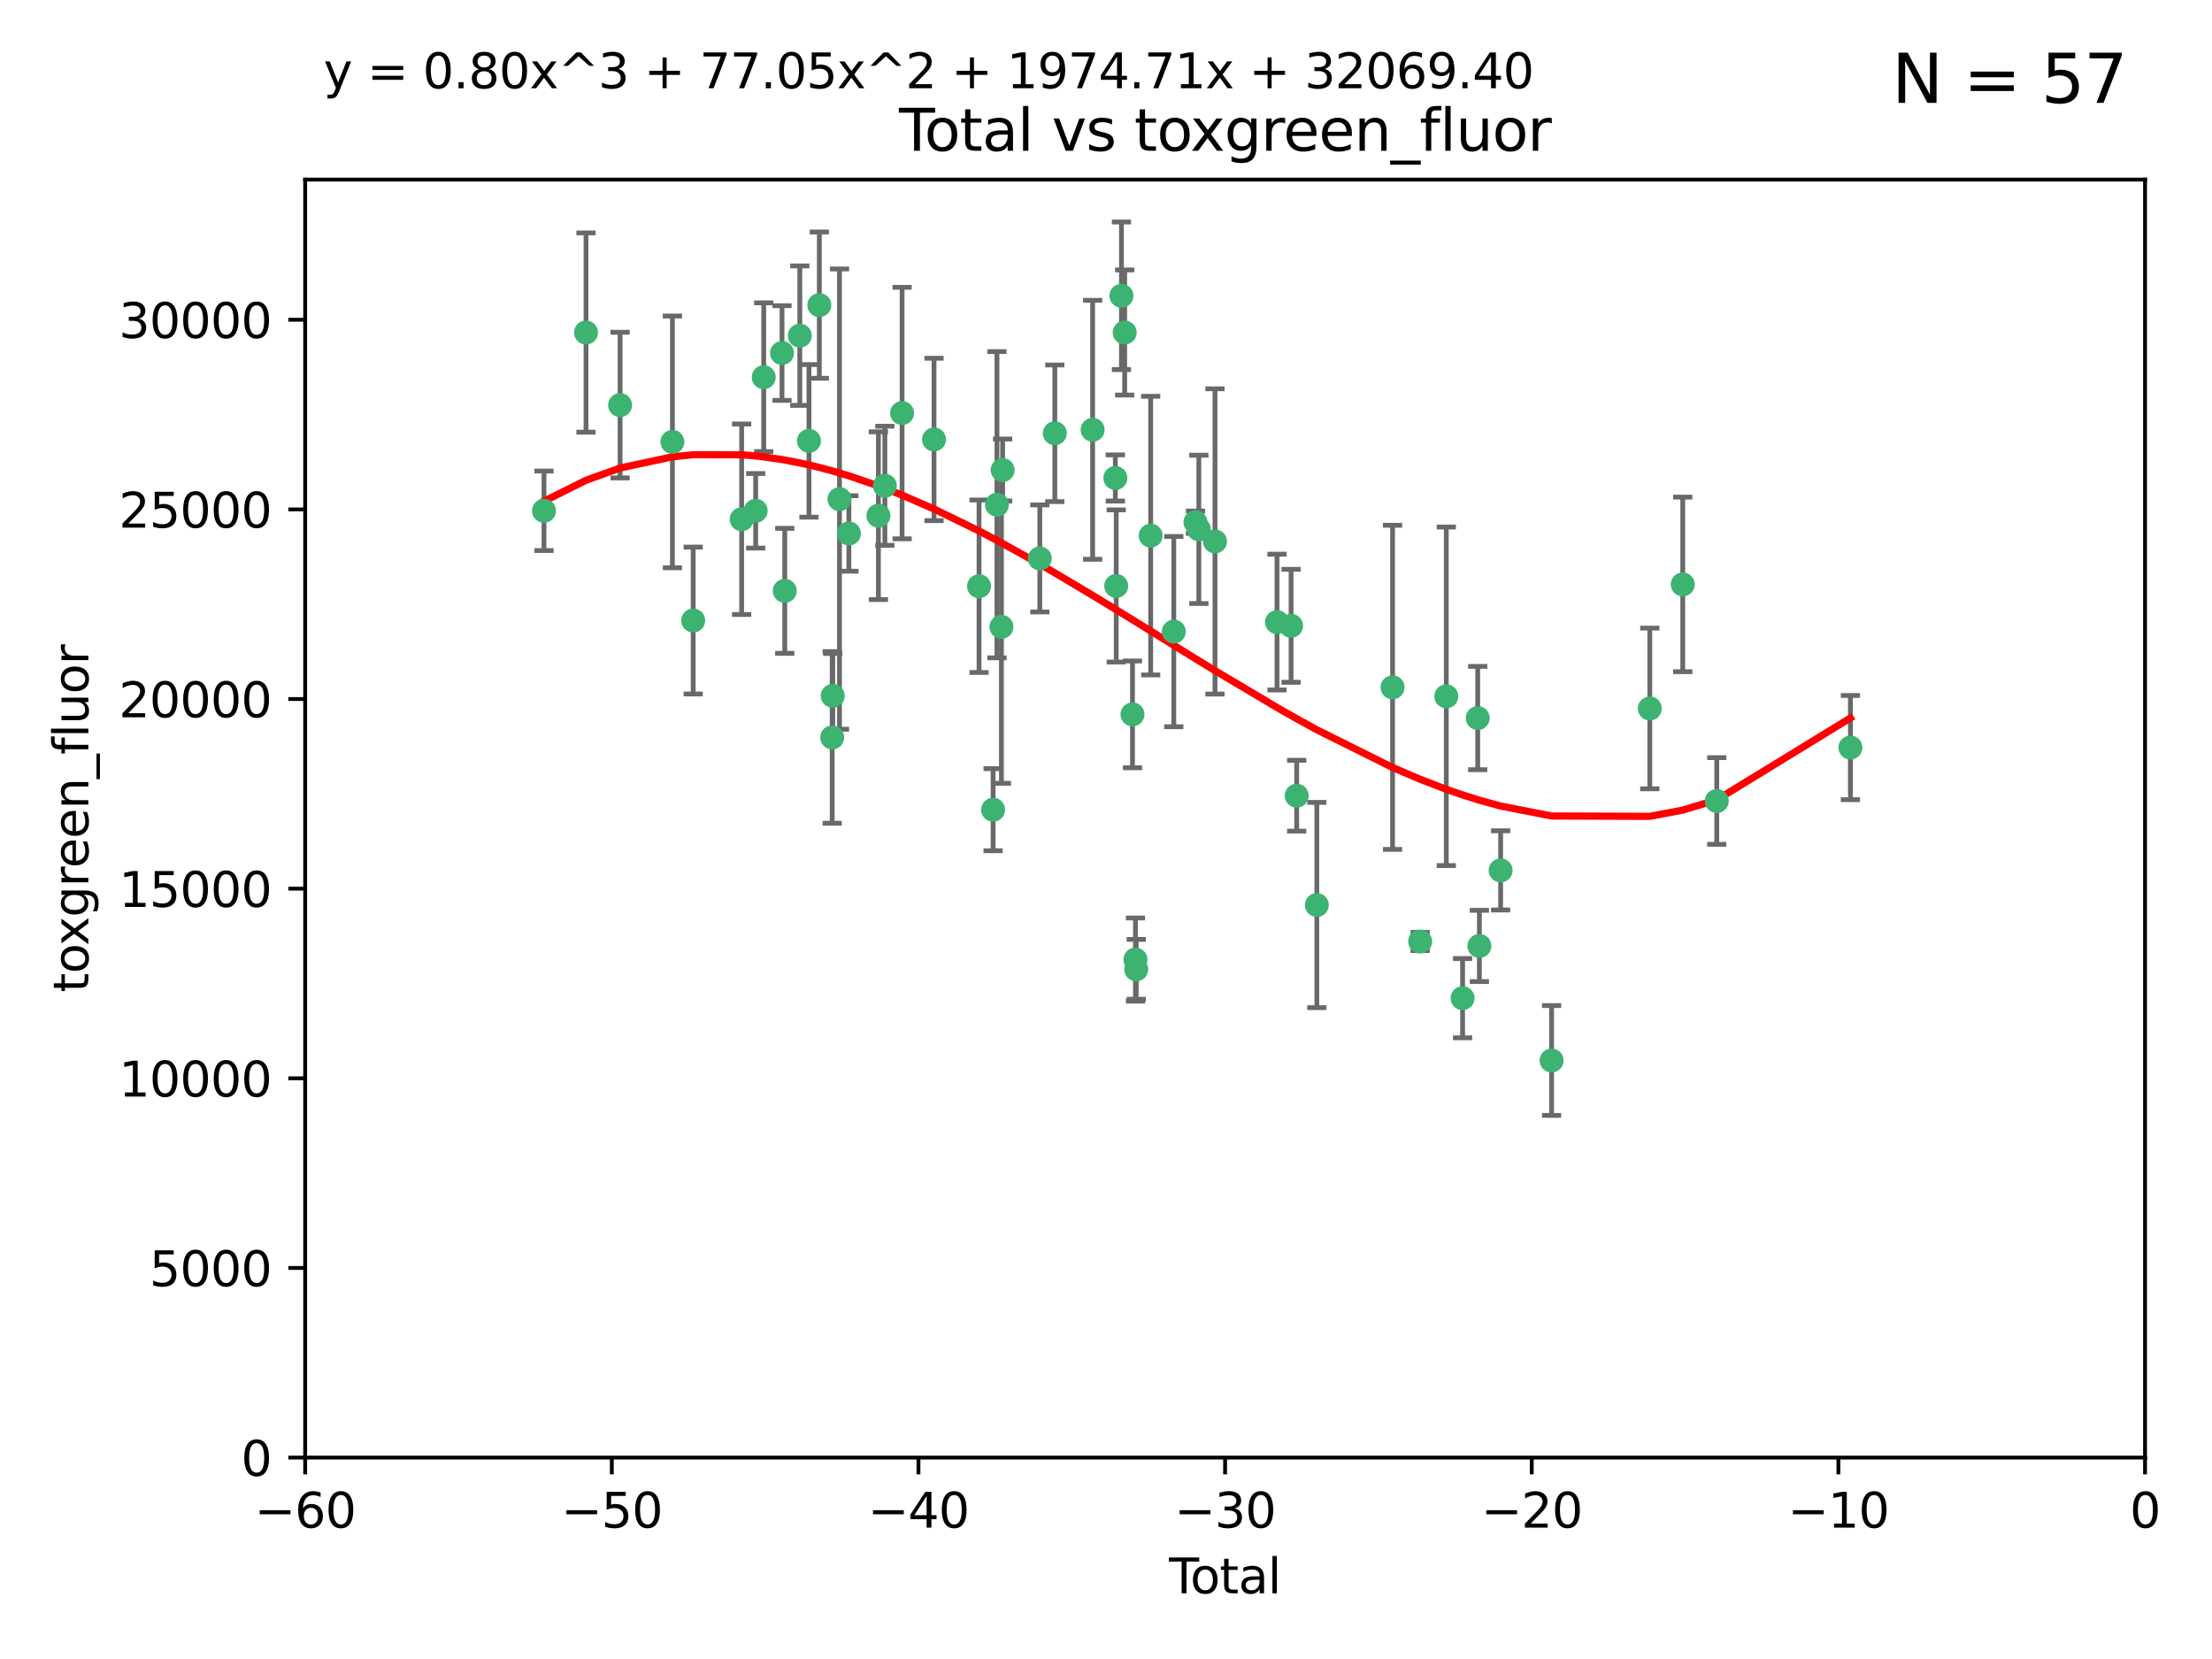 <?xml version="1.0" encoding="utf-8" standalone="no"?>
<!DOCTYPE svg PUBLIC "-//W3C//DTD SVG 1.1//EN"
  "http://www.w3.org/Graphics/SVG/1.1/DTD/svg11.dtd">
<svg xmlns:xlink="http://www.w3.org/1999/xlink" width="460.8pt" height="345.6pt" viewBox="0 0 460.8 345.6" xmlns="http://www.w3.org/2000/svg" version="1.1">
 <defs>
  <style type="text/css">*{stroke-linejoin: round; stroke-linecap: butt}</style>
 </defs>
 <g id="figure_1">
  <g id="patch_1">
   <path d="M 0 345.6 
L 460.8 345.6 
L 460.8 0 
L 0 0 
z
" style="fill: #ffffff"/>
  </g>
  <g id="axes_1">
   <g id="patch_2">
    <path d="M 63.571 303.64 
L 446.85 303.64 
L 446.85 37.411 
L 63.571 37.411 
z
" style="fill: #ffffff"/>
   </g>
   <g id="PathCollection_1">
    <defs>
     <path id="me893a185e0" d="M 0 1.118 
C 0.297 1.118 0.581 1 0.791 0.791 
C 1 0.581 1.118 0.297 1.118 0 
C 1.118 -0.297 1 -0.581 0.791 -0.791 
C 0.581 -1 0.297 -1.118 0 -1.118 
C -0.297 -1.118 -0.581 -1 -0.791 -0.791 
C -1 -0.581 -1.118 -0.297 -1.118 0 
C -1.118 0.297 -1 0.581 -0.791 0.791 
C -0.581 1 -0.297 1.118 0 1.118 
z
" style="stroke: #3cb371"/>
    </defs>
    <g clip-path="url(#p2466e5cb6f)">
     <use xlink:href="#me893a185e0" x="113.324" y="106.407" style="fill: #3cb371; stroke: #3cb371"/>
     <use xlink:href="#me893a185e0" x="122.075" y="69.276" style="fill: #3cb371; stroke: #3cb371"/>
     <use xlink:href="#me893a185e0" x="129.178" y="84.387" style="fill: #3cb371; stroke: #3cb371"/>
     <use xlink:href="#me893a185e0" x="140.075" y="92.058" style="fill: #3cb371; stroke: #3cb371"/>
     <use xlink:href="#me893a185e0" x="144.404" y="129.266" style="fill: #3cb371; stroke: #3cb371"/>
     <use xlink:href="#me893a185e0" x="154.499" y="108.167" style="fill: #3cb371; stroke: #3cb371"/>
     <use xlink:href="#me893a185e0" x="157.422" y="106.409" style="fill: #3cb371; stroke: #3cb371"/>
     <use xlink:href="#me893a185e0" x="159.1" y="78.577" style="fill: #3cb371; stroke: #3cb371"/>
     <use xlink:href="#me893a185e0" x="162.908" y="73.544" style="fill: #3cb371; stroke: #3cb371"/>
     <use xlink:href="#me893a185e0" x="163.479" y="123.084" style="fill: #3cb371; stroke: #3cb371"/>
     <use xlink:href="#me893a185e0" x="166.614" y="69.92" style="fill: #3cb371; stroke: #3cb371"/>
     <use xlink:href="#me893a185e0" x="168.522" y="91.842" style="fill: #3cb371; stroke: #3cb371"/>
     <use xlink:href="#me893a185e0" x="170.683" y="63.561" style="fill: #3cb371; stroke: #3cb371"/>
     <use xlink:href="#me893a185e0" x="173.36" y="153.62" style="fill: #3cb371; stroke: #3cb371"/>
     <use xlink:href="#me893a185e0" x="173.478" y="144.96" style="fill: #3cb371; stroke: #3cb371"/>
     <use xlink:href="#me893a185e0" x="174.881" y="103.972" style="fill: #3cb371; stroke: #3cb371"/>
     <use xlink:href="#me893a185e0" x="176.84" y="111.129" style="fill: #3cb371; stroke: #3cb371"/>
     <use xlink:href="#me893a185e0" x="182.989" y="107.43" style="fill: #3cb371; stroke: #3cb371"/>
     <use xlink:href="#me893a185e0" x="184.332" y="101.196" style="fill: #3cb371; stroke: #3cb371"/>
     <use xlink:href="#me893a185e0" x="187.925" y="86.045" style="fill: #3cb371; stroke: #3cb371"/>
     <use xlink:href="#me893a185e0" x="194.574" y="91.543" style="fill: #3cb371; stroke: #3cb371"/>
     <use xlink:href="#me893a185e0" x="203.952" y="122.124" style="fill: #3cb371; stroke: #3cb371"/>
     <use xlink:href="#me893a185e0" x="206.88" y="168.674" style="fill: #3cb371; stroke: #3cb371"/>
     <use xlink:href="#me893a185e0" x="207.685" y="105.145" style="fill: #3cb371; stroke: #3cb371"/>
     <use xlink:href="#me893a185e0" x="208.616" y="130.584" style="fill: #3cb371; stroke: #3cb371"/>
     <use xlink:href="#me893a185e0" x="208.867" y="97.916" style="fill: #3cb371; stroke: #3cb371"/>
     <use xlink:href="#me893a185e0" x="216.611" y="116.33" style="fill: #3cb371; stroke: #3cb371"/>
     <use xlink:href="#me893a185e0" x="219.736" y="90.261" style="fill: #3cb371; stroke: #3cb371"/>
     <use xlink:href="#me893a185e0" x="227.613" y="89.534" style="fill: #3cb371; stroke: #3cb371"/>
     <use xlink:href="#me893a185e0" x="232.345" y="99.569" style="fill: #3cb371; stroke: #3cb371"/>
     <use xlink:href="#me893a185e0" x="232.53" y="122.066" style="fill: #3cb371; stroke: #3cb371"/>
     <use xlink:href="#me893a185e0" x="233.617" y="61.614" style="fill: #3cb371; stroke: #3cb371"/>
     <use xlink:href="#me893a185e0" x="234.291" y="69.268" style="fill: #3cb371; stroke: #3cb371"/>
     <use xlink:href="#me893a185e0" x="235.917" y="148.819" style="fill: #3cb371; stroke: #3cb371"/>
     <use xlink:href="#me893a185e0" x="236.539" y="199.895" style="fill: #3cb371; stroke: #3cb371"/>
     <use xlink:href="#me893a185e0" x="236.699" y="201.933" style="fill: #3cb371; stroke: #3cb371"/>
     <use xlink:href="#me893a185e0" x="239.709" y="111.579" style="fill: #3cb371; stroke: #3cb371"/>
     <use xlink:href="#me893a185e0" x="244.521" y="131.576" style="fill: #3cb371; stroke: #3cb371"/>
     <use xlink:href="#me893a185e0" x="249.037" y="108.788" style="fill: #3cb371; stroke: #3cb371"/>
     <use xlink:href="#me893a185e0" x="249.741" y="110.277" style="fill: #3cb371; stroke: #3cb371"/>
     <use xlink:href="#me893a185e0" x="253.106" y="112.79" style="fill: #3cb371; stroke: #3cb371"/>
     <use xlink:href="#me893a185e0" x="266.022" y="129.589" style="fill: #3cb371; stroke: #3cb371"/>
     <use xlink:href="#me893a185e0" x="268.956" y="130.365" style="fill: #3cb371; stroke: #3cb371"/>
     <use xlink:href="#me893a185e0" x="270.123" y="165.758" style="fill: #3cb371; stroke: #3cb371"/>
     <use xlink:href="#me893a185e0" x="274.32" y="188.53" style="fill: #3cb371; stroke: #3cb371"/>
     <use xlink:href="#me893a185e0" x="290.095" y="143.182" style="fill: #3cb371; stroke: #3cb371"/>
     <use xlink:href="#me893a185e0" x="295.844" y="196.128" style="fill: #3cb371; stroke: #3cb371"/>
     <use xlink:href="#me893a185e0" x="301.29" y="145.054" style="fill: #3cb371; stroke: #3cb371"/>
     <use xlink:href="#me893a185e0" x="304.684" y="207.934" style="fill: #3cb371; stroke: #3cb371"/>
     <use xlink:href="#me893a185e0" x="307.838" y="149.585" style="fill: #3cb371; stroke: #3cb371"/>
     <use xlink:href="#me893a185e0" x="308.184" y="197.058" style="fill: #3cb371; stroke: #3cb371"/>
     <use xlink:href="#me893a185e0" x="312.607" y="181.315" style="fill: #3cb371; stroke: #3cb371"/>
     <use xlink:href="#me893a185e0" x="323.223" y="220.92" style="fill: #3cb371; stroke: #3cb371"/>
     <use xlink:href="#me893a185e0" x="343.683" y="147.587" style="fill: #3cb371; stroke: #3cb371"/>
     <use xlink:href="#me893a185e0" x="350.548" y="121.744" style="fill: #3cb371; stroke: #3cb371"/>
     <use xlink:href="#me893a185e0" x="357.632" y="166.862" style="fill: #3cb371; stroke: #3cb371"/>
     <use xlink:href="#me893a185e0" x="385.474" y="155.731" style="fill: #3cb371; stroke: #3cb371"/>
    </g>
   </g>
   <g id="matplotlib.axis_1">
    <g id="xtick_1">
     <g id="line2d_1">
      <defs>
       <path id="m485e3f4cb7" d="M 0 0 
L 0 3.5 
" style="stroke: #000000; stroke-width: 0.8"/>
      </defs>
      <g>
       <use xlink:href="#m485e3f4cb7" x="63.571" y="303.64" style="stroke: #000000; stroke-width: 0.8"/>
      </g>
     </g>
     <g id="text_1">
      <!-- −60 -->
      <g transform="translate(53.019 318.238)scale(0.1 -0.1)">
       <defs>
        <path id="DejaVuSans-2212" d="M 678 2272 
L 4684 2272 
L 4684 1741 
L 678 1741 
L 678 2272 
z
" transform="scale(0.016)"/>
        <path id="DejaVuSans-36" d="M 2113 2584 
Q 1688 2584 1439 2293 
Q 1191 2003 1191 1497 
Q 1191 994 1439 701 
Q 1688 409 2113 409 
Q 2538 409 2786 701 
Q 3034 994 3034 1497 
Q 3034 2003 2786 2293 
Q 2538 2584 2113 2584 
z
M 3366 4563 
L 3366 3988 
Q 3128 4100 2886 4159 
Q 2644 4219 2406 4219 
Q 1781 4219 1451 3797 
Q 1122 3375 1075 2522 
Q 1259 2794 1537 2939 
Q 1816 3084 2150 3084 
Q 2853 3084 3261 2657 
Q 3669 2231 3669 1497 
Q 3669 778 3244 343 
Q 2819 -91 2113 -91 
Q 1303 -91 875 529 
Q 447 1150 447 2328 
Q 447 3434 972 4092 
Q 1497 4750 2381 4750 
Q 2619 4750 2861 4703 
Q 3103 4656 3366 4563 
z
" transform="scale(0.016)"/>
        <path id="DejaVuSans-30" d="M 2034 4250 
Q 1547 4250 1301 3770 
Q 1056 3291 1056 2328 
Q 1056 1369 1301 889 
Q 1547 409 2034 409 
Q 2525 409 2770 889 
Q 3016 1369 3016 2328 
Q 3016 3291 2770 3770 
Q 2525 4250 2034 4250 
z
M 2034 4750 
Q 2819 4750 3233 4129 
Q 3647 3509 3647 2328 
Q 3647 1150 3233 529 
Q 2819 -91 2034 -91 
Q 1250 -91 836 529 
Q 422 1150 422 2328 
Q 422 3509 836 4129 
Q 1250 4750 2034 4750 
z
" transform="scale(0.016)"/>
       </defs>
       <use xlink:href="#DejaVuSans-2212"/>
       <use xlink:href="#DejaVuSans-36" x="83.789"/>
       <use xlink:href="#DejaVuSans-30" x="147.412"/>
      </g>
     </g>
    </g>
    <g id="xtick_2">
     <g id="line2d_2">
      <g>
       <use xlink:href="#m485e3f4cb7" x="127.451" y="303.64" style="stroke: #000000; stroke-width: 0.8"/>
      </g>
     </g>
     <g id="text_2">
      <!-- −50 -->
      <g transform="translate(116.899 318.238)scale(0.1 -0.1)">
       <defs>
        <path id="DejaVuSans-35" d="M 691 4666 
L 3169 4666 
L 3169 4134 
L 1269 4134 
L 1269 2991 
Q 1406 3038 1543 3061 
Q 1681 3084 1819 3084 
Q 2600 3084 3056 2656 
Q 3513 2228 3513 1497 
Q 3513 744 3044 326 
Q 2575 -91 1722 -91 
Q 1428 -91 1123 -41 
Q 819 9 494 109 
L 494 744 
Q 775 591 1075 516 
Q 1375 441 1709 441 
Q 2250 441 2565 725 
Q 2881 1009 2881 1497 
Q 2881 1984 2565 2268 
Q 2250 2553 1709 2553 
Q 1456 2553 1204 2497 
Q 953 2441 691 2322 
L 691 4666 
z
" transform="scale(0.016)"/>
       </defs>
       <use xlink:href="#DejaVuSans-2212"/>
       <use xlink:href="#DejaVuSans-35" x="83.789"/>
       <use xlink:href="#DejaVuSans-30" x="147.412"/>
      </g>
     </g>
    </g>
    <g id="xtick_3">
     <g id="line2d_3">
      <g>
       <use xlink:href="#m485e3f4cb7" x="191.331" y="303.64" style="stroke: #000000; stroke-width: 0.8"/>
      </g>
     </g>
     <g id="text_3">
      <!-- −40 -->
      <g transform="translate(180.778 318.238)scale(0.1 -0.1)">
       <defs>
        <path id="DejaVuSans-34" d="M 2419 4116 
L 825 1625 
L 2419 1625 
L 2419 4116 
z
M 2253 4666 
L 3047 4666 
L 3047 1625 
L 3713 1625 
L 3713 1100 
L 3047 1100 
L 3047 0 
L 2419 0 
L 2419 1100 
L 313 1100 
L 313 1709 
L 2253 4666 
z
" transform="scale(0.016)"/>
       </defs>
       <use xlink:href="#DejaVuSans-2212"/>
       <use xlink:href="#DejaVuSans-34" x="83.789"/>
       <use xlink:href="#DejaVuSans-30" x="147.412"/>
      </g>
     </g>
    </g>
    <g id="xtick_4">
     <g id="line2d_4">
      <g>
       <use xlink:href="#m485e3f4cb7" x="255.211" y="303.64" style="stroke: #000000; stroke-width: 0.8"/>
      </g>
     </g>
     <g id="text_4">
      <!-- −30 -->
      <g transform="translate(244.658 318.238)scale(0.1 -0.1)">
       <defs>
        <path id="DejaVuSans-33" d="M 2597 2516 
Q 3050 2419 3304 2112 
Q 3559 1806 3559 1356 
Q 3559 666 3084 287 
Q 2609 -91 1734 -91 
Q 1441 -91 1130 -33 
Q 819 25 488 141 
L 488 750 
Q 750 597 1062 519 
Q 1375 441 1716 441 
Q 2309 441 2620 675 
Q 2931 909 2931 1356 
Q 2931 1769 2642 2001 
Q 2353 2234 1838 2234 
L 1294 2234 
L 1294 2753 
L 1863 2753 
Q 2328 2753 2575 2939 
Q 2822 3125 2822 3475 
Q 2822 3834 2567 4026 
Q 2313 4219 1838 4219 
Q 1578 4219 1281 4162 
Q 984 4106 628 3988 
L 628 4550 
Q 988 4650 1302 4700 
Q 1616 4750 1894 4750 
Q 2613 4750 3031 4423 
Q 3450 4097 3450 3541 
Q 3450 3153 3228 2886 
Q 3006 2619 2597 2516 
z
" transform="scale(0.016)"/>
       </defs>
       <use xlink:href="#DejaVuSans-2212"/>
       <use xlink:href="#DejaVuSans-33" x="83.789"/>
       <use xlink:href="#DejaVuSans-30" x="147.412"/>
      </g>
     </g>
    </g>
    <g id="xtick_5">
     <g id="line2d_5">
      <g>
       <use xlink:href="#m485e3f4cb7" x="319.09" y="303.64" style="stroke: #000000; stroke-width: 0.8"/>
      </g>
     </g>
     <g id="text_5">
      <!-- −20 -->
      <g transform="translate(308.538 318.238)scale(0.1 -0.1)">
       <defs>
        <path id="DejaVuSans-32" d="M 1228 531 
L 3431 531 
L 3431 0 
L 469 0 
L 469 531 
Q 828 903 1448 1529 
Q 2069 2156 2228 2338 
Q 2531 2678 2651 2914 
Q 2772 3150 2772 3378 
Q 2772 3750 2511 3984 
Q 2250 4219 1831 4219 
Q 1534 4219 1204 4116 
Q 875 4013 500 3803 
L 500 4441 
Q 881 4594 1212 4672 
Q 1544 4750 1819 4750 
Q 2544 4750 2975 4387 
Q 3406 4025 3406 3419 
Q 3406 3131 3298 2873 
Q 3191 2616 2906 2266 
Q 2828 2175 2409 1742 
Q 1991 1309 1228 531 
z
" transform="scale(0.016)"/>
       </defs>
       <use xlink:href="#DejaVuSans-2212"/>
       <use xlink:href="#DejaVuSans-32" x="83.789"/>
       <use xlink:href="#DejaVuSans-30" x="147.412"/>
      </g>
     </g>
    </g>
    <g id="xtick_6">
     <g id="line2d_6">
      <g>
       <use xlink:href="#m485e3f4cb7" x="382.97" y="303.64" style="stroke: #000000; stroke-width: 0.8"/>
      </g>
     </g>
     <g id="text_6">
      <!-- −10 -->
      <g transform="translate(372.418 318.238)scale(0.1 -0.1)">
       <defs>
        <path id="DejaVuSans-31" d="M 794 531 
L 1825 531 
L 1825 4091 
L 703 3866 
L 703 4441 
L 1819 4666 
L 2450 4666 
L 2450 531 
L 3481 531 
L 3481 0 
L 794 0 
L 794 531 
z
" transform="scale(0.016)"/>
       </defs>
       <use xlink:href="#DejaVuSans-2212"/>
       <use xlink:href="#DejaVuSans-31" x="83.789"/>
       <use xlink:href="#DejaVuSans-30" x="147.412"/>
      </g>
     </g>
    </g>
    <g id="xtick_7">
     <g id="line2d_7">
      <g>
       <use xlink:href="#m485e3f4cb7" x="446.85" y="303.64" style="stroke: #000000; stroke-width: 0.8"/>
      </g>
     </g>
     <g id="text_7">
      <!-- 0 -->
      <g transform="translate(443.669 318.238)scale(0.1 -0.1)">
       <use xlink:href="#DejaVuSans-30"/>
      </g>
     </g>
    </g>
    <g id="text_8">
     <!-- Total -->
     <g transform="translate(243.534 331.917)scale(0.1 -0.1)">
      <defs>
       <path id="DejaVuSans-54" d="M -19 4666 
L 3928 4666 
L 3928 4134 
L 2272 4134 
L 2272 0 
L 1638 0 
L 1638 4134 
L -19 4134 
L -19 4666 
z
" transform="scale(0.016)"/>
       <path id="DejaVuSans-6f" d="M 1959 3097 
Q 1497 3097 1228 2736 
Q 959 2375 959 1747 
Q 959 1119 1226 758 
Q 1494 397 1959 397 
Q 2419 397 2687 759 
Q 2956 1122 2956 1747 
Q 2956 2369 2687 2733 
Q 2419 3097 1959 3097 
z
M 1959 3584 
Q 2709 3584 3137 3096 
Q 3566 2609 3566 1747 
Q 3566 888 3137 398 
Q 2709 -91 1959 -91 
Q 1206 -91 779 398 
Q 353 888 353 1747 
Q 353 2609 779 3096 
Q 1206 3584 1959 3584 
z
" transform="scale(0.016)"/>
       <path id="DejaVuSans-74" d="M 1172 4494 
L 1172 3500 
L 2356 3500 
L 2356 3053 
L 1172 3053 
L 1172 1153 
Q 1172 725 1289 603 
Q 1406 481 1766 481 
L 2356 481 
L 2356 0 
L 1766 0 
Q 1100 0 847 248 
Q 594 497 594 1153 
L 594 3053 
L 172 3053 
L 172 3500 
L 594 3500 
L 594 4494 
L 1172 4494 
z
" transform="scale(0.016)"/>
       <path id="DejaVuSans-61" d="M 2194 1759 
Q 1497 1759 1228 1600 
Q 959 1441 959 1056 
Q 959 750 1161 570 
Q 1363 391 1709 391 
Q 2188 391 2477 730 
Q 2766 1069 2766 1631 
L 2766 1759 
L 2194 1759 
z
M 3341 1997 
L 3341 0 
L 2766 0 
L 2766 531 
Q 2569 213 2275 61 
Q 1981 -91 1556 -91 
Q 1019 -91 701 211 
Q 384 513 384 1019 
Q 384 1609 779 1909 
Q 1175 2209 1959 2209 
L 2766 2209 
L 2766 2266 
Q 2766 2663 2505 2880 
Q 2244 3097 1772 3097 
Q 1472 3097 1187 3025 
Q 903 2953 641 2809 
L 641 3341 
Q 956 3463 1253 3523 
Q 1550 3584 1831 3584 
Q 2591 3584 2966 3190 
Q 3341 2797 3341 1997 
z
" transform="scale(0.016)"/>
       <path id="DejaVuSans-6c" d="M 603 4863 
L 1178 4863 
L 1178 0 
L 603 0 
L 603 4863 
z
" transform="scale(0.016)"/>
      </defs>
      <use xlink:href="#DejaVuSans-54"/>
      <use xlink:href="#DejaVuSans-6f" x="44.084"/>
      <use xlink:href="#DejaVuSans-74" x="105.266"/>
      <use xlink:href="#DejaVuSans-61" x="144.475"/>
      <use xlink:href="#DejaVuSans-6c" x="205.754"/>
     </g>
    </g>
   </g>
   <g id="matplotlib.axis_2">
    <g id="ytick_1">
     <g id="line2d_8">
      <defs>
       <path id="m47b0417b50" d="M 0 0 
L -3.5 0 
" style="stroke: #000000; stroke-width: 0.8"/>
      </defs>
      <g>
       <use xlink:href="#m47b0417b50" x="63.571" y="303.64" style="stroke: #000000; stroke-width: 0.8"/>
      </g>
     </g>
     <g id="text_9">
      <!-- 0 -->
      <g transform="translate(50.209 307.439)scale(0.1 -0.1)">
       <use xlink:href="#DejaVuSans-30"/>
      </g>
     </g>
    </g>
    <g id="ytick_2">
     <g id="line2d_9">
      <g>
       <use xlink:href="#m47b0417b50" x="63.571" y="264.135" style="stroke: #000000; stroke-width: 0.8"/>
      </g>
     </g>
     <g id="text_10">
      <!-- 5000 -->
      <g transform="translate(31.121 267.934)scale(0.1 -0.1)">
       <use xlink:href="#DejaVuSans-35"/>
       <use xlink:href="#DejaVuSans-30" x="63.623"/>
       <use xlink:href="#DejaVuSans-30" x="127.246"/>
       <use xlink:href="#DejaVuSans-30" x="190.869"/>
      </g>
     </g>
    </g>
    <g id="ytick_3">
     <g id="line2d_10">
      <g>
       <use xlink:href="#m47b0417b50" x="63.571" y="224.63" style="stroke: #000000; stroke-width: 0.8"/>
      </g>
     </g>
     <g id="text_11">
      <!-- 10000 -->
      <g transform="translate(24.759 228.429)scale(0.1 -0.1)">
       <use xlink:href="#DejaVuSans-31"/>
       <use xlink:href="#DejaVuSans-30" x="63.623"/>
       <use xlink:href="#DejaVuSans-30" x="127.246"/>
       <use xlink:href="#DejaVuSans-30" x="190.869"/>
       <use xlink:href="#DejaVuSans-30" x="254.492"/>
      </g>
     </g>
    </g>
    <g id="ytick_4">
     <g id="line2d_11">
      <g>
       <use xlink:href="#m47b0417b50" x="63.571" y="185.125" style="stroke: #000000; stroke-width: 0.8"/>
      </g>
     </g>
     <g id="text_12">
      <!-- 15000 -->
      <g transform="translate(24.759 188.924)scale(0.1 -0.1)">
       <use xlink:href="#DejaVuSans-31"/>
       <use xlink:href="#DejaVuSans-35" x="63.623"/>
       <use xlink:href="#DejaVuSans-30" x="127.246"/>
       <use xlink:href="#DejaVuSans-30" x="190.869"/>
       <use xlink:href="#DejaVuSans-30" x="254.492"/>
      </g>
     </g>
    </g>
    <g id="ytick_5">
     <g id="line2d_12">
      <g>
       <use xlink:href="#m47b0417b50" x="63.571" y="145.62" style="stroke: #000000; stroke-width: 0.8"/>
      </g>
     </g>
     <g id="text_13">
      <!-- 20000 -->
      <g transform="translate(24.759 149.419)scale(0.1 -0.1)">
       <use xlink:href="#DejaVuSans-32"/>
       <use xlink:href="#DejaVuSans-30" x="63.623"/>
       <use xlink:href="#DejaVuSans-30" x="127.246"/>
       <use xlink:href="#DejaVuSans-30" x="190.869"/>
       <use xlink:href="#DejaVuSans-30" x="254.492"/>
      </g>
     </g>
    </g>
    <g id="ytick_6">
     <g id="line2d_13">
      <g>
       <use xlink:href="#m47b0417b50" x="63.571" y="106.115" style="stroke: #000000; stroke-width: 0.8"/>
      </g>
     </g>
     <g id="text_14">
      <!-- 25000 -->
      <g transform="translate(24.759 109.914)scale(0.1 -0.1)">
       <use xlink:href="#DejaVuSans-32"/>
       <use xlink:href="#DejaVuSans-35" x="63.623"/>
       <use xlink:href="#DejaVuSans-30" x="127.246"/>
       <use xlink:href="#DejaVuSans-30" x="190.869"/>
       <use xlink:href="#DejaVuSans-30" x="254.492"/>
      </g>
     </g>
    </g>
    <g id="ytick_7">
     <g id="line2d_14">
      <g>
       <use xlink:href="#m47b0417b50" x="63.571" y="66.61" style="stroke: #000000; stroke-width: 0.8"/>
      </g>
     </g>
     <g id="text_15">
      <!-- 30000 -->
      <g transform="translate(24.759 70.409)scale(0.1 -0.1)">
       <use xlink:href="#DejaVuSans-33"/>
       <use xlink:href="#DejaVuSans-30" x="63.623"/>
       <use xlink:href="#DejaVuSans-30" x="127.246"/>
       <use xlink:href="#DejaVuSans-30" x="190.869"/>
       <use xlink:href="#DejaVuSans-30" x="254.492"/>
      </g>
     </g>
    </g>
    <g id="text_16">
     <!-- toxgreen_fluor -->
     <g transform="translate(18.401 206.72)rotate(-90)scale(0.1 -0.1)">
      <defs>
       <path id="DejaVuSans-78" d="M 3513 3500 
L 2247 1797 
L 3578 0 
L 2900 0 
L 1881 1375 
L 863 0 
L 184 0 
L 1544 1831 
L 300 3500 
L 978 3500 
L 1906 2253 
L 2834 3500 
L 3513 3500 
z
" transform="scale(0.016)"/>
       <path id="DejaVuSans-67" d="M 2906 1791 
Q 2906 2416 2648 2759 
Q 2391 3103 1925 3103 
Q 1463 3103 1205 2759 
Q 947 2416 947 1791 
Q 947 1169 1205 825 
Q 1463 481 1925 481 
Q 2391 481 2648 825 
Q 2906 1169 2906 1791 
z
M 3481 434 
Q 3481 -459 3084 -895 
Q 2688 -1331 1869 -1331 
Q 1566 -1331 1297 -1286 
Q 1028 -1241 775 -1147 
L 775 -588 
Q 1028 -725 1275 -790 
Q 1522 -856 1778 -856 
Q 2344 -856 2625 -561 
Q 2906 -266 2906 331 
L 2906 616 
Q 2728 306 2450 153 
Q 2172 0 1784 0 
Q 1141 0 747 490 
Q 353 981 353 1791 
Q 353 2603 747 3093 
Q 1141 3584 1784 3584 
Q 2172 3584 2450 3431 
Q 2728 3278 2906 2969 
L 2906 3500 
L 3481 3500 
L 3481 434 
z
" transform="scale(0.016)"/>
       <path id="DejaVuSans-72" d="M 2631 2963 
Q 2534 3019 2420 3045 
Q 2306 3072 2169 3072 
Q 1681 3072 1420 2755 
Q 1159 2438 1159 1844 
L 1159 0 
L 581 0 
L 581 3500 
L 1159 3500 
L 1159 2956 
Q 1341 3275 1631 3429 
Q 1922 3584 2338 3584 
Q 2397 3584 2469 3576 
Q 2541 3569 2628 3553 
L 2631 2963 
z
" transform="scale(0.016)"/>
       <path id="DejaVuSans-65" d="M 3597 1894 
L 3597 1613 
L 953 1613 
Q 991 1019 1311 708 
Q 1631 397 2203 397 
Q 2534 397 2845 478 
Q 3156 559 3463 722 
L 3463 178 
Q 3153 47 2828 -22 
Q 2503 -91 2169 -91 
Q 1331 -91 842 396 
Q 353 884 353 1716 
Q 353 2575 817 3079 
Q 1281 3584 2069 3584 
Q 2775 3584 3186 3129 
Q 3597 2675 3597 1894 
z
M 3022 2063 
Q 3016 2534 2758 2815 
Q 2500 3097 2075 3097 
Q 1594 3097 1305 2825 
Q 1016 2553 972 2059 
L 3022 2063 
z
" transform="scale(0.016)"/>
       <path id="DejaVuSans-6e" d="M 3513 2113 
L 3513 0 
L 2938 0 
L 2938 2094 
Q 2938 2591 2744 2837 
Q 2550 3084 2163 3084 
Q 1697 3084 1428 2787 
Q 1159 2491 1159 1978 
L 1159 0 
L 581 0 
L 581 3500 
L 1159 3500 
L 1159 2956 
Q 1366 3272 1645 3428 
Q 1925 3584 2291 3584 
Q 2894 3584 3203 3211 
Q 3513 2838 3513 2113 
z
" transform="scale(0.016)"/>
       <path id="DejaVuSans-5f" d="M 3263 -1063 
L 3263 -1509 
L -63 -1509 
L -63 -1063 
L 3263 -1063 
z
" transform="scale(0.016)"/>
       <path id="DejaVuSans-66" d="M 2375 4863 
L 2375 4384 
L 1825 4384 
Q 1516 4384 1395 4259 
Q 1275 4134 1275 3809 
L 1275 3500 
L 2222 3500 
L 2222 3053 
L 1275 3053 
L 1275 0 
L 697 0 
L 697 3053 
L 147 3053 
L 147 3500 
L 697 3500 
L 697 3744 
Q 697 4328 969 4595 
Q 1241 4863 1831 4863 
L 2375 4863 
z
" transform="scale(0.016)"/>
       <path id="DejaVuSans-75" d="M 544 1381 
L 544 3500 
L 1119 3500 
L 1119 1403 
Q 1119 906 1312 657 
Q 1506 409 1894 409 
Q 2359 409 2629 706 
Q 2900 1003 2900 1516 
L 2900 3500 
L 3475 3500 
L 3475 0 
L 2900 0 
L 2900 538 
Q 2691 219 2414 64 
Q 2138 -91 1772 -91 
Q 1169 -91 856 284 
Q 544 659 544 1381 
z
M 1991 3584 
L 1991 3584 
z
" transform="scale(0.016)"/>
      </defs>
      <use xlink:href="#DejaVuSans-74"/>
      <use xlink:href="#DejaVuSans-6f" x="39.209"/>
      <use xlink:href="#DejaVuSans-78" x="97.266"/>
      <use xlink:href="#DejaVuSans-67" x="156.445"/>
      <use xlink:href="#DejaVuSans-72" x="219.922"/>
      <use xlink:href="#DejaVuSans-65" x="258.785"/>
      <use xlink:href="#DejaVuSans-65" x="320.309"/>
      <use xlink:href="#DejaVuSans-6e" x="381.832"/>
      <use xlink:href="#DejaVuSans-5f" x="445.211"/>
      <use xlink:href="#DejaVuSans-66" x="495.211"/>
      <use xlink:href="#DejaVuSans-6c" x="530.416"/>
      <use xlink:href="#DejaVuSans-75" x="558.199"/>
      <use xlink:href="#DejaVuSans-6f" x="621.578"/>
      <use xlink:href="#DejaVuSans-72" x="682.76"/>
     </g>
    </g>
   </g>
   <g id="LineCollection_1">
    <path d="M 113.324 114.69 
L 113.324 98.124 
" clip-path="url(#p2466e5cb6f)" style="fill: none; stroke: #696969"/>
    <path d="M 122.075 90.034 
L 122.075 48.519 
" clip-path="url(#p2466e5cb6f)" style="fill: none; stroke: #696969"/>
    <path d="M 129.178 99.556 
L 129.178 69.219 
" clip-path="url(#p2466e5cb6f)" style="fill: none; stroke: #696969"/>
    <path d="M 140.075 118.276 
L 140.075 65.84 
" clip-path="url(#p2466e5cb6f)" style="fill: none; stroke: #696969"/>
    <path d="M 144.404 144.567 
L 144.404 113.965 
" clip-path="url(#p2466e5cb6f)" style="fill: none; stroke: #696969"/>
    <path d="M 154.499 128.009 
L 154.499 88.325 
" clip-path="url(#p2466e5cb6f)" style="fill: none; stroke: #696969"/>
    <path d="M 157.422 114.176 
L 157.422 98.642 
" clip-path="url(#p2466e5cb6f)" style="fill: none; stroke: #696969"/>
    <path d="M 159.1 94.067 
L 159.1 63.087 
" clip-path="url(#p2466e5cb6f)" style="fill: none; stroke: #696969"/>
    <path d="M 162.908 83.405 
L 162.908 63.682 
" clip-path="url(#p2466e5cb6f)" style="fill: none; stroke: #696969"/>
    <path d="M 163.479 136.104 
L 163.479 110.065 
" clip-path="url(#p2466e5cb6f)" style="fill: none; stroke: #696969"/>
    <path d="M 166.614 84.444 
L 166.614 55.396 
" clip-path="url(#p2466e5cb6f)" style="fill: none; stroke: #696969"/>
    <path d="M 168.522 107.733 
L 168.522 75.95 
" clip-path="url(#p2466e5cb6f)" style="fill: none; stroke: #696969"/>
    <path d="M 170.683 78.794 
L 170.683 48.327 
" clip-path="url(#p2466e5cb6f)" style="fill: none; stroke: #696969"/>
    <path d="M 173.36 171.496 
L 173.36 135.744 
" clip-path="url(#p2466e5cb6f)" style="fill: none; stroke: #696969"/>
    <path d="M 173.478 153.789 
L 173.478 136.131 
" clip-path="url(#p2466e5cb6f)" style="fill: none; stroke: #696969"/>
    <path d="M 174.881 151.918 
L 174.881 56.025 
" clip-path="url(#p2466e5cb6f)" style="fill: none; stroke: #696969"/>
    <path d="M 176.84 118.989 
L 176.84 103.269 
" clip-path="url(#p2466e5cb6f)" style="fill: none; stroke: #696969"/>
    <path d="M 182.989 124.902 
L 182.989 89.957 
" clip-path="url(#p2466e5cb6f)" style="fill: none; stroke: #696969"/>
    <path d="M 184.332 113.603 
L 184.332 88.789 
" clip-path="url(#p2466e5cb6f)" style="fill: none; stroke: #696969"/>
    <path d="M 187.925 112.245 
L 187.925 59.845 
" clip-path="url(#p2466e5cb6f)" style="fill: none; stroke: #696969"/>
    <path d="M 194.574 108.456 
L 194.574 74.63 
" clip-path="url(#p2466e5cb6f)" style="fill: none; stroke: #696969"/>
    <path d="M 203.952 140.086 
L 203.952 104.162 
" clip-path="url(#p2466e5cb6f)" style="fill: none; stroke: #696969"/>
    <path d="M 206.88 177.225 
L 206.88 160.123 
" clip-path="url(#p2466e5cb6f)" style="fill: none; stroke: #696969"/>
    <path d="M 207.685 137.044 
L 207.685 73.246 
" clip-path="url(#p2466e5cb6f)" style="fill: none; stroke: #696969"/>
    <path d="M 208.616 163.179 
L 208.616 97.99 
" clip-path="url(#p2466e5cb6f)" style="fill: none; stroke: #696969"/>
    <path d="M 208.867 104.375 
L 208.867 91.457 
" clip-path="url(#p2466e5cb6f)" style="fill: none; stroke: #696969"/>
    <path d="M 216.611 127.48 
L 216.611 105.181 
" clip-path="url(#p2466e5cb6f)" style="fill: none; stroke: #696969"/>
    <path d="M 219.736 104.49 
L 219.736 76.032 
" clip-path="url(#p2466e5cb6f)" style="fill: none; stroke: #696969"/>
    <path d="M 227.613 116.506 
L 227.613 62.562 
" clip-path="url(#p2466e5cb6f)" style="fill: none; stroke: #696969"/>
    <path d="M 232.345 104.376 
L 232.345 94.761 
" clip-path="url(#p2466e5cb6f)" style="fill: none; stroke: #696969"/>
    <path d="M 232.53 137.913 
L 232.53 106.218 
" clip-path="url(#p2466e5cb6f)" style="fill: none; stroke: #696969"/>
    <path d="M 233.617 76.984 
L 233.617 46.244 
" clip-path="url(#p2466e5cb6f)" style="fill: none; stroke: #696969"/>
    <path d="M 234.291 82.296 
L 234.291 56.239 
" clip-path="url(#p2466e5cb6f)" style="fill: none; stroke: #696969"/>
    <path d="M 235.917 159.942 
L 235.917 137.697 
" clip-path="url(#p2466e5cb6f)" style="fill: none; stroke: #696969"/>
    <path d="M 236.539 208.561 
L 236.539 191.229 
" clip-path="url(#p2466e5cb6f)" style="fill: none; stroke: #696969"/>
    <path d="M 236.699 208.172 
L 236.699 195.693 
" clip-path="url(#p2466e5cb6f)" style="fill: none; stroke: #696969"/>
    <path d="M 239.709 140.604 
L 239.709 82.554 
" clip-path="url(#p2466e5cb6f)" style="fill: none; stroke: #696969"/>
    <path d="M 244.521 151.398 
L 244.521 111.753 
" clip-path="url(#p2466e5cb6f)" style="fill: none; stroke: #696969"/>
    <path d="M 249.037 111.116 
L 249.037 106.461 
" clip-path="url(#p2466e5cb6f)" style="fill: none; stroke: #696969"/>
    <path d="M 249.741 125.727 
L 249.741 94.826 
" clip-path="url(#p2466e5cb6f)" style="fill: none; stroke: #696969"/>
    <path d="M 253.106 144.582 
L 253.106 80.997 
" clip-path="url(#p2466e5cb6f)" style="fill: none; stroke: #696969"/>
    <path d="M 266.022 143.733 
L 266.022 115.445 
" clip-path="url(#p2466e5cb6f)" style="fill: none; stroke: #696969"/>
    <path d="M 268.956 142.136 
L 268.956 118.595 
" clip-path="url(#p2466e5cb6f)" style="fill: none; stroke: #696969"/>
    <path d="M 270.123 173.134 
L 270.123 158.381 
" clip-path="url(#p2466e5cb6f)" style="fill: none; stroke: #696969"/>
    <path d="M 274.32 209.909 
L 274.32 167.152 
" clip-path="url(#p2466e5cb6f)" style="fill: none; stroke: #696969"/>
    <path d="M 290.095 176.942 
L 290.095 109.423 
" clip-path="url(#p2466e5cb6f)" style="fill: none; stroke: #696969"/>
    <path d="M 295.844 198.023 
L 295.844 194.232 
" clip-path="url(#p2466e5cb6f)" style="fill: none; stroke: #696969"/>
    <path d="M 301.29 180.314 
L 301.29 109.794 
" clip-path="url(#p2466e5cb6f)" style="fill: none; stroke: #696969"/>
    <path d="M 304.684 216.185 
L 304.684 199.682 
" clip-path="url(#p2466e5cb6f)" style="fill: none; stroke: #696969"/>
    <path d="M 307.838 160.342 
L 307.838 138.827 
" clip-path="url(#p2466e5cb6f)" style="fill: none; stroke: #696969"/>
    <path d="M 308.184 204.481 
L 308.184 189.634 
" clip-path="url(#p2466e5cb6f)" style="fill: none; stroke: #696969"/>
    <path d="M 312.607 189.565 
L 312.607 173.066 
" clip-path="url(#p2466e5cb6f)" style="fill: none; stroke: #696969"/>
    <path d="M 323.223 232.358 
L 323.223 209.482 
" clip-path="url(#p2466e5cb6f)" style="fill: none; stroke: #696969"/>
    <path d="M 343.683 164.323 
L 343.683 130.852 
" clip-path="url(#p2466e5cb6f)" style="fill: none; stroke: #696969"/>
    <path d="M 350.548 139.929 
L 350.548 103.559 
" clip-path="url(#p2466e5cb6f)" style="fill: none; stroke: #696969"/>
    <path d="M 357.632 175.888 
L 357.632 157.836 
" clip-path="url(#p2466e5cb6f)" style="fill: none; stroke: #696969"/>
    <path d="M 385.474 166.584 
L 385.474 144.878 
" clip-path="url(#p2466e5cb6f)" style="fill: none; stroke: #696969"/>
   </g>
   <g id="line2d_15">
    <defs>
     <path id="m3717ffe90f" d="M 2 0 
L -2 -0 
" style="stroke: #696969"/>
    </defs>
    <g clip-path="url(#p2466e5cb6f)">
     <use xlink:href="#m3717ffe90f" x="113.324" y="114.69" style="fill: #696969; stroke: #696969"/>
     <use xlink:href="#m3717ffe90f" x="122.075" y="90.034" style="fill: #696969; stroke: #696969"/>
     <use xlink:href="#m3717ffe90f" x="129.178" y="99.556" style="fill: #696969; stroke: #696969"/>
     <use xlink:href="#m3717ffe90f" x="140.075" y="118.276" style="fill: #696969; stroke: #696969"/>
     <use xlink:href="#m3717ffe90f" x="144.404" y="144.567" style="fill: #696969; stroke: #696969"/>
     <use xlink:href="#m3717ffe90f" x="154.499" y="128.009" style="fill: #696969; stroke: #696969"/>
     <use xlink:href="#m3717ffe90f" x="157.422" y="114.176" style="fill: #696969; stroke: #696969"/>
     <use xlink:href="#m3717ffe90f" x="159.1" y="94.067" style="fill: #696969; stroke: #696969"/>
     <use xlink:href="#m3717ffe90f" x="162.908" y="83.405" style="fill: #696969; stroke: #696969"/>
     <use xlink:href="#m3717ffe90f" x="163.479" y="136.104" style="fill: #696969; stroke: #696969"/>
     <use xlink:href="#m3717ffe90f" x="166.614" y="84.444" style="fill: #696969; stroke: #696969"/>
     <use xlink:href="#m3717ffe90f" x="168.522" y="107.733" style="fill: #696969; stroke: #696969"/>
     <use xlink:href="#m3717ffe90f" x="170.683" y="78.794" style="fill: #696969; stroke: #696969"/>
     <use xlink:href="#m3717ffe90f" x="173.36" y="171.496" style="fill: #696969; stroke: #696969"/>
     <use xlink:href="#m3717ffe90f" x="173.478" y="153.789" style="fill: #696969; stroke: #696969"/>
     <use xlink:href="#m3717ffe90f" x="174.881" y="151.918" style="fill: #696969; stroke: #696969"/>
     <use xlink:href="#m3717ffe90f" x="176.84" y="118.989" style="fill: #696969; stroke: #696969"/>
     <use xlink:href="#m3717ffe90f" x="182.989" y="124.902" style="fill: #696969; stroke: #696969"/>
     <use xlink:href="#m3717ffe90f" x="184.332" y="113.603" style="fill: #696969; stroke: #696969"/>
     <use xlink:href="#m3717ffe90f" x="187.925" y="112.245" style="fill: #696969; stroke: #696969"/>
     <use xlink:href="#m3717ffe90f" x="194.574" y="108.456" style="fill: #696969; stroke: #696969"/>
     <use xlink:href="#m3717ffe90f" x="203.952" y="140.086" style="fill: #696969; stroke: #696969"/>
     <use xlink:href="#m3717ffe90f" x="206.88" y="177.225" style="fill: #696969; stroke: #696969"/>
     <use xlink:href="#m3717ffe90f" x="207.685" y="137.044" style="fill: #696969; stroke: #696969"/>
     <use xlink:href="#m3717ffe90f" x="208.616" y="163.179" style="fill: #696969; stroke: #696969"/>
     <use xlink:href="#m3717ffe90f" x="208.867" y="104.375" style="fill: #696969; stroke: #696969"/>
     <use xlink:href="#m3717ffe90f" x="216.611" y="127.48" style="fill: #696969; stroke: #696969"/>
     <use xlink:href="#m3717ffe90f" x="219.736" y="104.49" style="fill: #696969; stroke: #696969"/>
     <use xlink:href="#m3717ffe90f" x="227.613" y="116.506" style="fill: #696969; stroke: #696969"/>
     <use xlink:href="#m3717ffe90f" x="232.345" y="104.376" style="fill: #696969; stroke: #696969"/>
     <use xlink:href="#m3717ffe90f" x="232.53" y="137.913" style="fill: #696969; stroke: #696969"/>
     <use xlink:href="#m3717ffe90f" x="233.617" y="76.984" style="fill: #696969; stroke: #696969"/>
     <use xlink:href="#m3717ffe90f" x="234.291" y="82.296" style="fill: #696969; stroke: #696969"/>
     <use xlink:href="#m3717ffe90f" x="235.917" y="159.942" style="fill: #696969; stroke: #696969"/>
     <use xlink:href="#m3717ffe90f" x="236.539" y="208.561" style="fill: #696969; stroke: #696969"/>
     <use xlink:href="#m3717ffe90f" x="236.699" y="208.172" style="fill: #696969; stroke: #696969"/>
     <use xlink:href="#m3717ffe90f" x="239.709" y="140.604" style="fill: #696969; stroke: #696969"/>
     <use xlink:href="#m3717ffe90f" x="244.521" y="151.398" style="fill: #696969; stroke: #696969"/>
     <use xlink:href="#m3717ffe90f" x="249.037" y="111.116" style="fill: #696969; stroke: #696969"/>
     <use xlink:href="#m3717ffe90f" x="249.741" y="125.727" style="fill: #696969; stroke: #696969"/>
     <use xlink:href="#m3717ffe90f" x="253.106" y="144.582" style="fill: #696969; stroke: #696969"/>
     <use xlink:href="#m3717ffe90f" x="266.022" y="143.733" style="fill: #696969; stroke: #696969"/>
     <use xlink:href="#m3717ffe90f" x="268.956" y="142.136" style="fill: #696969; stroke: #696969"/>
     <use xlink:href="#m3717ffe90f" x="270.123" y="173.134" style="fill: #696969; stroke: #696969"/>
     <use xlink:href="#m3717ffe90f" x="274.32" y="209.909" style="fill: #696969; stroke: #696969"/>
     <use xlink:href="#m3717ffe90f" x="290.095" y="176.942" style="fill: #696969; stroke: #696969"/>
     <use xlink:href="#m3717ffe90f" x="295.844" y="198.023" style="fill: #696969; stroke: #696969"/>
     <use xlink:href="#m3717ffe90f" x="301.29" y="180.314" style="fill: #696969; stroke: #696969"/>
     <use xlink:href="#m3717ffe90f" x="304.684" y="216.185" style="fill: #696969; stroke: #696969"/>
     <use xlink:href="#m3717ffe90f" x="307.838" y="160.342" style="fill: #696969; stroke: #696969"/>
     <use xlink:href="#m3717ffe90f" x="308.184" y="204.481" style="fill: #696969; stroke: #696969"/>
     <use xlink:href="#m3717ffe90f" x="312.607" y="189.565" style="fill: #696969; stroke: #696969"/>
     <use xlink:href="#m3717ffe90f" x="323.223" y="232.358" style="fill: #696969; stroke: #696969"/>
     <use xlink:href="#m3717ffe90f" x="343.683" y="164.323" style="fill: #696969; stroke: #696969"/>
     <use xlink:href="#m3717ffe90f" x="350.548" y="139.929" style="fill: #696969; stroke: #696969"/>
     <use xlink:href="#m3717ffe90f" x="357.632" y="175.888" style="fill: #696969; stroke: #696969"/>
     <use xlink:href="#m3717ffe90f" x="385.474" y="166.584" style="fill: #696969; stroke: #696969"/>
    </g>
   </g>
   <g id="line2d_16">
    <g clip-path="url(#p2466e5cb6f)">
     <use xlink:href="#m3717ffe90f" x="113.324" y="98.124" style="fill: #696969; stroke: #696969"/>
     <use xlink:href="#m3717ffe90f" x="122.075" y="48.519" style="fill: #696969; stroke: #696969"/>
     <use xlink:href="#m3717ffe90f" x="129.178" y="69.219" style="fill: #696969; stroke: #696969"/>
     <use xlink:href="#m3717ffe90f" x="140.075" y="65.84" style="fill: #696969; stroke: #696969"/>
     <use xlink:href="#m3717ffe90f" x="144.404" y="113.965" style="fill: #696969; stroke: #696969"/>
     <use xlink:href="#m3717ffe90f" x="154.499" y="88.325" style="fill: #696969; stroke: #696969"/>
     <use xlink:href="#m3717ffe90f" x="157.422" y="98.642" style="fill: #696969; stroke: #696969"/>
     <use xlink:href="#m3717ffe90f" x="159.1" y="63.087" style="fill: #696969; stroke: #696969"/>
     <use xlink:href="#m3717ffe90f" x="162.908" y="63.682" style="fill: #696969; stroke: #696969"/>
     <use xlink:href="#m3717ffe90f" x="163.479" y="110.065" style="fill: #696969; stroke: #696969"/>
     <use xlink:href="#m3717ffe90f" x="166.614" y="55.396" style="fill: #696969; stroke: #696969"/>
     <use xlink:href="#m3717ffe90f" x="168.522" y="75.95" style="fill: #696969; stroke: #696969"/>
     <use xlink:href="#m3717ffe90f" x="170.683" y="48.327" style="fill: #696969; stroke: #696969"/>
     <use xlink:href="#m3717ffe90f" x="173.36" y="135.744" style="fill: #696969; stroke: #696969"/>
     <use xlink:href="#m3717ffe90f" x="173.478" y="136.131" style="fill: #696969; stroke: #696969"/>
     <use xlink:href="#m3717ffe90f" x="174.881" y="56.025" style="fill: #696969; stroke: #696969"/>
     <use xlink:href="#m3717ffe90f" x="176.84" y="103.269" style="fill: #696969; stroke: #696969"/>
     <use xlink:href="#m3717ffe90f" x="182.989" y="89.957" style="fill: #696969; stroke: #696969"/>
     <use xlink:href="#m3717ffe90f" x="184.332" y="88.789" style="fill: #696969; stroke: #696969"/>
     <use xlink:href="#m3717ffe90f" x="187.925" y="59.845" style="fill: #696969; stroke: #696969"/>
     <use xlink:href="#m3717ffe90f" x="194.574" y="74.63" style="fill: #696969; stroke: #696969"/>
     <use xlink:href="#m3717ffe90f" x="203.952" y="104.162" style="fill: #696969; stroke: #696969"/>
     <use xlink:href="#m3717ffe90f" x="206.88" y="160.123" style="fill: #696969; stroke: #696969"/>
     <use xlink:href="#m3717ffe90f" x="207.685" y="73.246" style="fill: #696969; stroke: #696969"/>
     <use xlink:href="#m3717ffe90f" x="208.616" y="97.99" style="fill: #696969; stroke: #696969"/>
     <use xlink:href="#m3717ffe90f" x="208.867" y="91.457" style="fill: #696969; stroke: #696969"/>
     <use xlink:href="#m3717ffe90f" x="216.611" y="105.181" style="fill: #696969; stroke: #696969"/>
     <use xlink:href="#m3717ffe90f" x="219.736" y="76.032" style="fill: #696969; stroke: #696969"/>
     <use xlink:href="#m3717ffe90f" x="227.613" y="62.562" style="fill: #696969; stroke: #696969"/>
     <use xlink:href="#m3717ffe90f" x="232.345" y="94.761" style="fill: #696969; stroke: #696969"/>
     <use xlink:href="#m3717ffe90f" x="232.53" y="106.218" style="fill: #696969; stroke: #696969"/>
     <use xlink:href="#m3717ffe90f" x="233.617" y="46.244" style="fill: #696969; stroke: #696969"/>
     <use xlink:href="#m3717ffe90f" x="234.291" y="56.239" style="fill: #696969; stroke: #696969"/>
     <use xlink:href="#m3717ffe90f" x="235.917" y="137.697" style="fill: #696969; stroke: #696969"/>
     <use xlink:href="#m3717ffe90f" x="236.539" y="191.229" style="fill: #696969; stroke: #696969"/>
     <use xlink:href="#m3717ffe90f" x="236.699" y="195.693" style="fill: #696969; stroke: #696969"/>
     <use xlink:href="#m3717ffe90f" x="239.709" y="82.554" style="fill: #696969; stroke: #696969"/>
     <use xlink:href="#m3717ffe90f" x="244.521" y="111.753" style="fill: #696969; stroke: #696969"/>
     <use xlink:href="#m3717ffe90f" x="249.037" y="106.461" style="fill: #696969; stroke: #696969"/>
     <use xlink:href="#m3717ffe90f" x="249.741" y="94.826" style="fill: #696969; stroke: #696969"/>
     <use xlink:href="#m3717ffe90f" x="253.106" y="80.997" style="fill: #696969; stroke: #696969"/>
     <use xlink:href="#m3717ffe90f" x="266.022" y="115.445" style="fill: #696969; stroke: #696969"/>
     <use xlink:href="#m3717ffe90f" x="268.956" y="118.595" style="fill: #696969; stroke: #696969"/>
     <use xlink:href="#m3717ffe90f" x="270.123" y="158.381" style="fill: #696969; stroke: #696969"/>
     <use xlink:href="#m3717ffe90f" x="274.32" y="167.152" style="fill: #696969; stroke: #696969"/>
     <use xlink:href="#m3717ffe90f" x="290.095" y="109.423" style="fill: #696969; stroke: #696969"/>
     <use xlink:href="#m3717ffe90f" x="295.844" y="194.232" style="fill: #696969; stroke: #696969"/>
     <use xlink:href="#m3717ffe90f" x="301.29" y="109.794" style="fill: #696969; stroke: #696969"/>
     <use xlink:href="#m3717ffe90f" x="304.684" y="199.682" style="fill: #696969; stroke: #696969"/>
     <use xlink:href="#m3717ffe90f" x="307.838" y="138.827" style="fill: #696969; stroke: #696969"/>
     <use xlink:href="#m3717ffe90f" x="308.184" y="189.634" style="fill: #696969; stroke: #696969"/>
     <use xlink:href="#m3717ffe90f" x="312.607" y="173.066" style="fill: #696969; stroke: #696969"/>
     <use xlink:href="#m3717ffe90f" x="323.223" y="209.482" style="fill: #696969; stroke: #696969"/>
     <use xlink:href="#m3717ffe90f" x="343.683" y="130.852" style="fill: #696969; stroke: #696969"/>
     <use xlink:href="#m3717ffe90f" x="350.548" y="103.559" style="fill: #696969; stroke: #696969"/>
     <use xlink:href="#m3717ffe90f" x="357.632" y="157.836" style="fill: #696969; stroke: #696969"/>
     <use xlink:href="#m3717ffe90f" x="385.474" y="144.878" style="fill: #696969; stroke: #696969"/>
    </g>
   </g>
   <g id="line2d_17">
    <path d="M 113.324 104.413 
L 122.075 100.053 
L 129.178 97.497 
L 140.075 95.162 
L 144.404 94.732 
L 154.499 94.737 
L 157.422 94.987 
L 159.1 95.177 
L 162.908 95.734 
L 163.479 95.832 
L 166.614 96.435 
L 168.522 96.855 
L 170.683 97.377 
L 173.36 98.091 
L 173.478 98.124 
L 174.881 98.529 
L 176.84 99.125 
L 182.989 101.227 
L 184.332 101.73 
L 187.925 103.149 
L 194.574 106.035 
L 203.952 110.611 
L 206.88 112.144 
L 207.685 112.573 
L 208.616 113.074 
L 208.867 113.209 
L 216.611 117.53 
L 219.736 119.339 
L 227.613 124.027 
L 232.345 126.909 
L 232.53 127.022 
L 233.617 127.689 
L 234.291 128.104 
L 235.917 129.105 
L 236.539 129.489 
L 236.699 129.588 
L 239.709 131.448 
L 244.521 134.426 
L 249.037 137.213 
L 249.741 137.645 
L 253.106 139.704 
L 266.022 147.385 
L 268.956 149.059 
L 270.123 149.715 
L 274.32 152.027 
L 290.095 159.881 
L 295.844 162.337 
L 301.29 164.425 
L 304.684 165.597 
L 307.838 166.591 
L 308.184 166.695 
L 312.607 167.912 
L 323.223 169.986 
L 343.683 170.061 
L 350.548 168.757 
L 357.632 166.627 
L 385.474 149.57 
" clip-path="url(#p2466e5cb6f)" style="fill: none; stroke: #ff0000; stroke-width: 1.5; stroke-linecap: square"/>
   </g>
   <g id="line2d_18">
    <defs>
     <path id="m334557afb2" d="M 0 2 
C 0.53 2 1.039 1.789 1.414 1.414 
C 1.789 1.039 2 0.53 2 0 
C 2 -0.53 1.789 -1.039 1.414 -1.414 
C 1.039 -1.789 0.53 -2 0 -2 
C -0.53 -2 -1.039 -1.789 -1.414 -1.414 
C -1.789 -1.039 -2 -0.53 -2 0 
C -2 0.53 -1.789 1.039 -1.414 1.414 
C -1.039 1.789 -0.53 2 0 2 
z
" style="stroke: #3cb371"/>
    </defs>
    <g clip-path="url(#p2466e5cb6f)">
     <use xlink:href="#m334557afb2" x="113.324" y="106.407" style="fill: #3cb371; stroke: #3cb371"/>
     <use xlink:href="#m334557afb2" x="122.075" y="69.276" style="fill: #3cb371; stroke: #3cb371"/>
     <use xlink:href="#m334557afb2" x="129.178" y="84.387" style="fill: #3cb371; stroke: #3cb371"/>
     <use xlink:href="#m334557afb2" x="140.075" y="92.058" style="fill: #3cb371; stroke: #3cb371"/>
     <use xlink:href="#m334557afb2" x="144.404" y="129.266" style="fill: #3cb371; stroke: #3cb371"/>
     <use xlink:href="#m334557afb2" x="154.499" y="108.167" style="fill: #3cb371; stroke: #3cb371"/>
     <use xlink:href="#m334557afb2" x="157.422" y="106.409" style="fill: #3cb371; stroke: #3cb371"/>
     <use xlink:href="#m334557afb2" x="159.1" y="78.577" style="fill: #3cb371; stroke: #3cb371"/>
     <use xlink:href="#m334557afb2" x="162.908" y="73.544" style="fill: #3cb371; stroke: #3cb371"/>
     <use xlink:href="#m334557afb2" x="163.479" y="123.084" style="fill: #3cb371; stroke: #3cb371"/>
     <use xlink:href="#m334557afb2" x="166.614" y="69.92" style="fill: #3cb371; stroke: #3cb371"/>
     <use xlink:href="#m334557afb2" x="168.522" y="91.842" style="fill: #3cb371; stroke: #3cb371"/>
     <use xlink:href="#m334557afb2" x="170.683" y="63.561" style="fill: #3cb371; stroke: #3cb371"/>
     <use xlink:href="#m334557afb2" x="173.36" y="153.62" style="fill: #3cb371; stroke: #3cb371"/>
     <use xlink:href="#m334557afb2" x="173.478" y="144.96" style="fill: #3cb371; stroke: #3cb371"/>
     <use xlink:href="#m334557afb2" x="174.881" y="103.972" style="fill: #3cb371; stroke: #3cb371"/>
     <use xlink:href="#m334557afb2" x="176.84" y="111.129" style="fill: #3cb371; stroke: #3cb371"/>
     <use xlink:href="#m334557afb2" x="182.989" y="107.43" style="fill: #3cb371; stroke: #3cb371"/>
     <use xlink:href="#m334557afb2" x="184.332" y="101.196" style="fill: #3cb371; stroke: #3cb371"/>
     <use xlink:href="#m334557afb2" x="187.925" y="86.045" style="fill: #3cb371; stroke: #3cb371"/>
     <use xlink:href="#m334557afb2" x="194.574" y="91.543" style="fill: #3cb371; stroke: #3cb371"/>
     <use xlink:href="#m334557afb2" x="203.952" y="122.124" style="fill: #3cb371; stroke: #3cb371"/>
     <use xlink:href="#m334557afb2" x="206.88" y="168.674" style="fill: #3cb371; stroke: #3cb371"/>
     <use xlink:href="#m334557afb2" x="207.685" y="105.145" style="fill: #3cb371; stroke: #3cb371"/>
     <use xlink:href="#m334557afb2" x="208.616" y="130.584" style="fill: #3cb371; stroke: #3cb371"/>
     <use xlink:href="#m334557afb2" x="208.867" y="97.916" style="fill: #3cb371; stroke: #3cb371"/>
     <use xlink:href="#m334557afb2" x="216.611" y="116.33" style="fill: #3cb371; stroke: #3cb371"/>
     <use xlink:href="#m334557afb2" x="219.736" y="90.261" style="fill: #3cb371; stroke: #3cb371"/>
     <use xlink:href="#m334557afb2" x="227.613" y="89.534" style="fill: #3cb371; stroke: #3cb371"/>
     <use xlink:href="#m334557afb2" x="232.345" y="99.569" style="fill: #3cb371; stroke: #3cb371"/>
     <use xlink:href="#m334557afb2" x="232.53" y="122.066" style="fill: #3cb371; stroke: #3cb371"/>
     <use xlink:href="#m334557afb2" x="233.617" y="61.614" style="fill: #3cb371; stroke: #3cb371"/>
     <use xlink:href="#m334557afb2" x="234.291" y="69.268" style="fill: #3cb371; stroke: #3cb371"/>
     <use xlink:href="#m334557afb2" x="235.917" y="148.819" style="fill: #3cb371; stroke: #3cb371"/>
     <use xlink:href="#m334557afb2" x="236.539" y="199.895" style="fill: #3cb371; stroke: #3cb371"/>
     <use xlink:href="#m334557afb2" x="236.699" y="201.933" style="fill: #3cb371; stroke: #3cb371"/>
     <use xlink:href="#m334557afb2" x="239.709" y="111.579" style="fill: #3cb371; stroke: #3cb371"/>
     <use xlink:href="#m334557afb2" x="244.521" y="131.576" style="fill: #3cb371; stroke: #3cb371"/>
     <use xlink:href="#m334557afb2" x="249.037" y="108.788" style="fill: #3cb371; stroke: #3cb371"/>
     <use xlink:href="#m334557afb2" x="249.741" y="110.277" style="fill: #3cb371; stroke: #3cb371"/>
     <use xlink:href="#m334557afb2" x="253.106" y="112.79" style="fill: #3cb371; stroke: #3cb371"/>
     <use xlink:href="#m334557afb2" x="266.022" y="129.589" style="fill: #3cb371; stroke: #3cb371"/>
     <use xlink:href="#m334557afb2" x="268.956" y="130.365" style="fill: #3cb371; stroke: #3cb371"/>
     <use xlink:href="#m334557afb2" x="270.123" y="165.758" style="fill: #3cb371; stroke: #3cb371"/>
     <use xlink:href="#m334557afb2" x="274.32" y="188.53" style="fill: #3cb371; stroke: #3cb371"/>
     <use xlink:href="#m334557afb2" x="290.095" y="143.182" style="fill: #3cb371; stroke: #3cb371"/>
     <use xlink:href="#m334557afb2" x="295.844" y="196.128" style="fill: #3cb371; stroke: #3cb371"/>
     <use xlink:href="#m334557afb2" x="301.29" y="145.054" style="fill: #3cb371; stroke: #3cb371"/>
     <use xlink:href="#m334557afb2" x="304.684" y="207.934" style="fill: #3cb371; stroke: #3cb371"/>
     <use xlink:href="#m334557afb2" x="307.838" y="149.585" style="fill: #3cb371; stroke: #3cb371"/>
     <use xlink:href="#m334557afb2" x="308.184" y="197.058" style="fill: #3cb371; stroke: #3cb371"/>
     <use xlink:href="#m334557afb2" x="312.607" y="181.315" style="fill: #3cb371; stroke: #3cb371"/>
     <use xlink:href="#m334557afb2" x="323.223" y="220.92" style="fill: #3cb371; stroke: #3cb371"/>
     <use xlink:href="#m334557afb2" x="343.683" y="147.587" style="fill: #3cb371; stroke: #3cb371"/>
     <use xlink:href="#m334557afb2" x="350.548" y="121.744" style="fill: #3cb371; stroke: #3cb371"/>
     <use xlink:href="#m334557afb2" x="357.632" y="166.862" style="fill: #3cb371; stroke: #3cb371"/>
     <use xlink:href="#m334557afb2" x="385.474" y="155.731" style="fill: #3cb371; stroke: #3cb371"/>
    </g>
   </g>
   <g id="patch_3">
    <path d="M 63.571 303.64 
L 63.571 37.411 
" style="fill: none; stroke: #000000; stroke-width: 0.8; stroke-linejoin: miter; stroke-linecap: square"/>
   </g>
   <g id="patch_4">
    <path d="M 446.85 303.64 
L 446.85 37.411 
" style="fill: none; stroke: #000000; stroke-width: 0.8; stroke-linejoin: miter; stroke-linecap: square"/>
   </g>
   <g id="patch_5">
    <path d="M 63.571 303.64 
L 446.85 303.64 
" style="fill: none; stroke: #000000; stroke-width: 0.8; stroke-linejoin: miter; stroke-linecap: square"/>
   </g>
   <g id="patch_6">
    <path d="M 63.571 37.411 
L 446.85 37.411 
" style="fill: none; stroke: #000000; stroke-width: 0.8; stroke-linejoin: miter; stroke-linecap: square"/>
   </g>
   <g id="text_17">
    <!-- N = 57 -->
    <g transform="translate(394.098 21.426)scale(0.14 -0.14)">
     <defs>
      <path id="DejaVuSans-4e" d="M 628 4666 
L 1478 4666 
L 3547 763 
L 3547 4666 
L 4159 4666 
L 4159 0 
L 3309 0 
L 1241 3903 
L 1241 0 
L 628 0 
L 628 4666 
z
" transform="scale(0.016)"/>
      <path id="DejaVuSans-20" transform="scale(0.016)"/>
      <path id="DejaVuSans-3d" d="M 678 2906 
L 4684 2906 
L 4684 2381 
L 678 2381 
L 678 2906 
z
M 678 1631 
L 4684 1631 
L 4684 1100 
L 678 1100 
L 678 1631 
z
" transform="scale(0.016)"/>
      <path id="DejaVuSans-37" d="M 525 4666 
L 3525 4666 
L 3525 4397 
L 1831 0 
L 1172 0 
L 2766 4134 
L 525 4134 
L 525 4666 
z
" transform="scale(0.016)"/>
     </defs>
     <use xlink:href="#DejaVuSans-4e"/>
     <use xlink:href="#DejaVuSans-20" x="74.805"/>
     <use xlink:href="#DejaVuSans-3d" x="106.592"/>
     <use xlink:href="#DejaVuSans-20" x="190.381"/>
     <use xlink:href="#DejaVuSans-35" x="222.168"/>
     <use xlink:href="#DejaVuSans-37" x="285.791"/>
    </g>
   </g>
   <g id="text_18">
    <!-- y = 0.80x^3 + 77.05x^2 + 1974.71x + 32069.40 -->
    <g transform="translate(67.404 18.387)scale(0.1 -0.1)">
     <defs>
      <path id="DejaVuSans-79" d="M 2059 -325 
Q 1816 -950 1584 -1140 
Q 1353 -1331 966 -1331 
L 506 -1331 
L 506 -850 
L 844 -850 
Q 1081 -850 1212 -737 
Q 1344 -625 1503 -206 
L 1606 56 
L 191 3500 
L 800 3500 
L 1894 763 
L 2988 3500 
L 3597 3500 
L 2059 -325 
z
" transform="scale(0.016)"/>
      <path id="DejaVuSans-2e" d="M 684 794 
L 1344 794 
L 1344 0 
L 684 0 
L 684 794 
z
" transform="scale(0.016)"/>
      <path id="DejaVuSans-38" d="M 2034 2216 
Q 1584 2216 1326 1975 
Q 1069 1734 1069 1313 
Q 1069 891 1326 650 
Q 1584 409 2034 409 
Q 2484 409 2743 651 
Q 3003 894 3003 1313 
Q 3003 1734 2745 1975 
Q 2488 2216 2034 2216 
z
M 1403 2484 
Q 997 2584 770 2862 
Q 544 3141 544 3541 
Q 544 4100 942 4425 
Q 1341 4750 2034 4750 
Q 2731 4750 3128 4425 
Q 3525 4100 3525 3541 
Q 3525 3141 3298 2862 
Q 3072 2584 2669 2484 
Q 3125 2378 3379 2068 
Q 3634 1759 3634 1313 
Q 3634 634 3220 271 
Q 2806 -91 2034 -91 
Q 1263 -91 848 271 
Q 434 634 434 1313 
Q 434 1759 690 2068 
Q 947 2378 1403 2484 
z
M 1172 3481 
Q 1172 3119 1398 2916 
Q 1625 2713 2034 2713 
Q 2441 2713 2670 2916 
Q 2900 3119 2900 3481 
Q 2900 3844 2670 4047 
Q 2441 4250 2034 4250 
Q 1625 4250 1398 4047 
Q 1172 3844 1172 3481 
z
" transform="scale(0.016)"/>
      <path id="DejaVuSans-5e" d="M 2988 4666 
L 4684 2925 
L 4056 2925 
L 2681 4159 
L 1306 2925 
L 678 2925 
L 2375 4666 
L 2988 4666 
z
" transform="scale(0.016)"/>
      <path id="DejaVuSans-2b" d="M 2944 4013 
L 2944 2272 
L 4684 2272 
L 4684 1741 
L 2944 1741 
L 2944 0 
L 2419 0 
L 2419 1741 
L 678 1741 
L 678 2272 
L 2419 2272 
L 2419 4013 
L 2944 4013 
z
" transform="scale(0.016)"/>
      <path id="DejaVuSans-39" d="M 703 97 
L 703 672 
Q 941 559 1184 500 
Q 1428 441 1663 441 
Q 2288 441 2617 861 
Q 2947 1281 2994 2138 
Q 2813 1869 2534 1725 
Q 2256 1581 1919 1581 
Q 1219 1581 811 2004 
Q 403 2428 403 3163 
Q 403 3881 828 4315 
Q 1253 4750 1959 4750 
Q 2769 4750 3195 4129 
Q 3622 3509 3622 2328 
Q 3622 1225 3098 567 
Q 2575 -91 1691 -91 
Q 1453 -91 1209 -44 
Q 966 3 703 97 
z
M 1959 2075 
Q 2384 2075 2632 2365 
Q 2881 2656 2881 3163 
Q 2881 3666 2632 3958 
Q 2384 4250 1959 4250 
Q 1534 4250 1286 3958 
Q 1038 3666 1038 3163 
Q 1038 2656 1286 2365 
Q 1534 2075 1959 2075 
z
" transform="scale(0.016)"/>
     </defs>
     <use xlink:href="#DejaVuSans-79"/>
     <use xlink:href="#DejaVuSans-20" x="59.18"/>
     <use xlink:href="#DejaVuSans-3d" x="90.967"/>
     <use xlink:href="#DejaVuSans-20" x="174.756"/>
     <use xlink:href="#DejaVuSans-30" x="206.543"/>
     <use xlink:href="#DejaVuSans-2e" x="270.166"/>
     <use xlink:href="#DejaVuSans-38" x="301.953"/>
     <use xlink:href="#DejaVuSans-30" x="365.576"/>
     <use xlink:href="#DejaVuSans-78" x="429.199"/>
     <use xlink:href="#DejaVuSans-5e" x="488.379"/>
     <use xlink:href="#DejaVuSans-33" x="572.168"/>
     <use xlink:href="#DejaVuSans-20" x="635.791"/>
     <use xlink:href="#DejaVuSans-2b" x="667.578"/>
     <use xlink:href="#DejaVuSans-20" x="751.367"/>
     <use xlink:href="#DejaVuSans-37" x="783.154"/>
     <use xlink:href="#DejaVuSans-37" x="846.777"/>
     <use xlink:href="#DejaVuSans-2e" x="910.4"/>
     <use xlink:href="#DejaVuSans-30" x="942.188"/>
     <use xlink:href="#DejaVuSans-35" x="1005.811"/>
     <use xlink:href="#DejaVuSans-78" x="1069.434"/>
     <use xlink:href="#DejaVuSans-5e" x="1128.613"/>
     <use xlink:href="#DejaVuSans-32" x="1212.402"/>
     <use xlink:href="#DejaVuSans-20" x="1276.025"/>
     <use xlink:href="#DejaVuSans-2b" x="1307.812"/>
     <use xlink:href="#DejaVuSans-20" x="1391.602"/>
     <use xlink:href="#DejaVuSans-31" x="1423.389"/>
     <use xlink:href="#DejaVuSans-39" x="1487.012"/>
     <use xlink:href="#DejaVuSans-37" x="1550.635"/>
     <use xlink:href="#DejaVuSans-34" x="1614.258"/>
     <use xlink:href="#DejaVuSans-2e" x="1677.881"/>
     <use xlink:href="#DejaVuSans-37" x="1709.668"/>
     <use xlink:href="#DejaVuSans-31" x="1773.291"/>
     <use xlink:href="#DejaVuSans-78" x="1836.914"/>
     <use xlink:href="#DejaVuSans-20" x="1896.094"/>
     <use xlink:href="#DejaVuSans-2b" x="1927.881"/>
     <use xlink:href="#DejaVuSans-20" x="2011.67"/>
     <use xlink:href="#DejaVuSans-33" x="2043.457"/>
     <use xlink:href="#DejaVuSans-32" x="2107.08"/>
     <use xlink:href="#DejaVuSans-30" x="2170.703"/>
     <use xlink:href="#DejaVuSans-36" x="2234.326"/>
     <use xlink:href="#DejaVuSans-39" x="2297.949"/>
     <use xlink:href="#DejaVuSans-2e" x="2361.572"/>
     <use xlink:href="#DejaVuSans-34" x="2393.359"/>
     <use xlink:href="#DejaVuSans-30" x="2456.982"/>
    </g>
   </g>
   <g id="text_19">
    <!-- Total vs toxgreen_fluor -->
    <g transform="translate(187.275 31.411)scale(0.12 -0.12)">
     <defs>
      <path id="DejaVuSans-76" d="M 191 3500 
L 800 3500 
L 1894 563 
L 2988 3500 
L 3597 3500 
L 2284 0 
L 1503 0 
L 191 3500 
z
" transform="scale(0.016)"/>
      <path id="DejaVuSans-73" d="M 2834 3397 
L 2834 2853 
Q 2591 2978 2328 3040 
Q 2066 3103 1784 3103 
Q 1356 3103 1142 2972 
Q 928 2841 928 2578 
Q 928 2378 1081 2264 
Q 1234 2150 1697 2047 
L 1894 2003 
Q 2506 1872 2764 1633 
Q 3022 1394 3022 966 
Q 3022 478 2636 193 
Q 2250 -91 1575 -91 
Q 1294 -91 989 -36 
Q 684 19 347 128 
L 347 722 
Q 666 556 975 473 
Q 1284 391 1588 391 
Q 1994 391 2212 530 
Q 2431 669 2431 922 
Q 2431 1156 2273 1281 
Q 2116 1406 1581 1522 
L 1381 1569 
Q 847 1681 609 1914 
Q 372 2147 372 2553 
Q 372 3047 722 3315 
Q 1072 3584 1716 3584 
Q 2034 3584 2315 3537 
Q 2597 3491 2834 3397 
z
" transform="scale(0.016)"/>
     </defs>
     <use xlink:href="#DejaVuSans-54"/>
     <use xlink:href="#DejaVuSans-6f" x="44.084"/>
     <use xlink:href="#DejaVuSans-74" x="105.266"/>
     <use xlink:href="#DejaVuSans-61" x="144.475"/>
     <use xlink:href="#DejaVuSans-6c" x="205.754"/>
     <use xlink:href="#DejaVuSans-20" x="233.537"/>
     <use xlink:href="#DejaVuSans-76" x="265.324"/>
     <use xlink:href="#DejaVuSans-73" x="324.504"/>
     <use xlink:href="#DejaVuSans-20" x="376.604"/>
     <use xlink:href="#DejaVuSans-74" x="408.391"/>
     <use xlink:href="#DejaVuSans-6f" x="447.6"/>
     <use xlink:href="#DejaVuSans-78" x="505.656"/>
     <use xlink:href="#DejaVuSans-67" x="564.836"/>
     <use xlink:href="#DejaVuSans-72" x="628.312"/>
     <use xlink:href="#DejaVuSans-65" x="667.176"/>
     <use xlink:href="#DejaVuSans-65" x="728.699"/>
     <use xlink:href="#DejaVuSans-6e" x="790.223"/>
     <use xlink:href="#DejaVuSans-5f" x="853.602"/>
     <use xlink:href="#DejaVuSans-66" x="903.602"/>
     <use xlink:href="#DejaVuSans-6c" x="938.807"/>
     <use xlink:href="#DejaVuSans-75" x="966.59"/>
     <use xlink:href="#DejaVuSans-6f" x="1029.969"/>
     <use xlink:href="#DejaVuSans-72" x="1091.15"/>
    </g>
   </g>
  </g>
 </g>
 <defs>
  <clipPath id="p2466e5cb6f">
   <rect x="63.571" y="37.411" width="383.279" height="266.229"/>
  </clipPath>
 </defs>
</svg>
